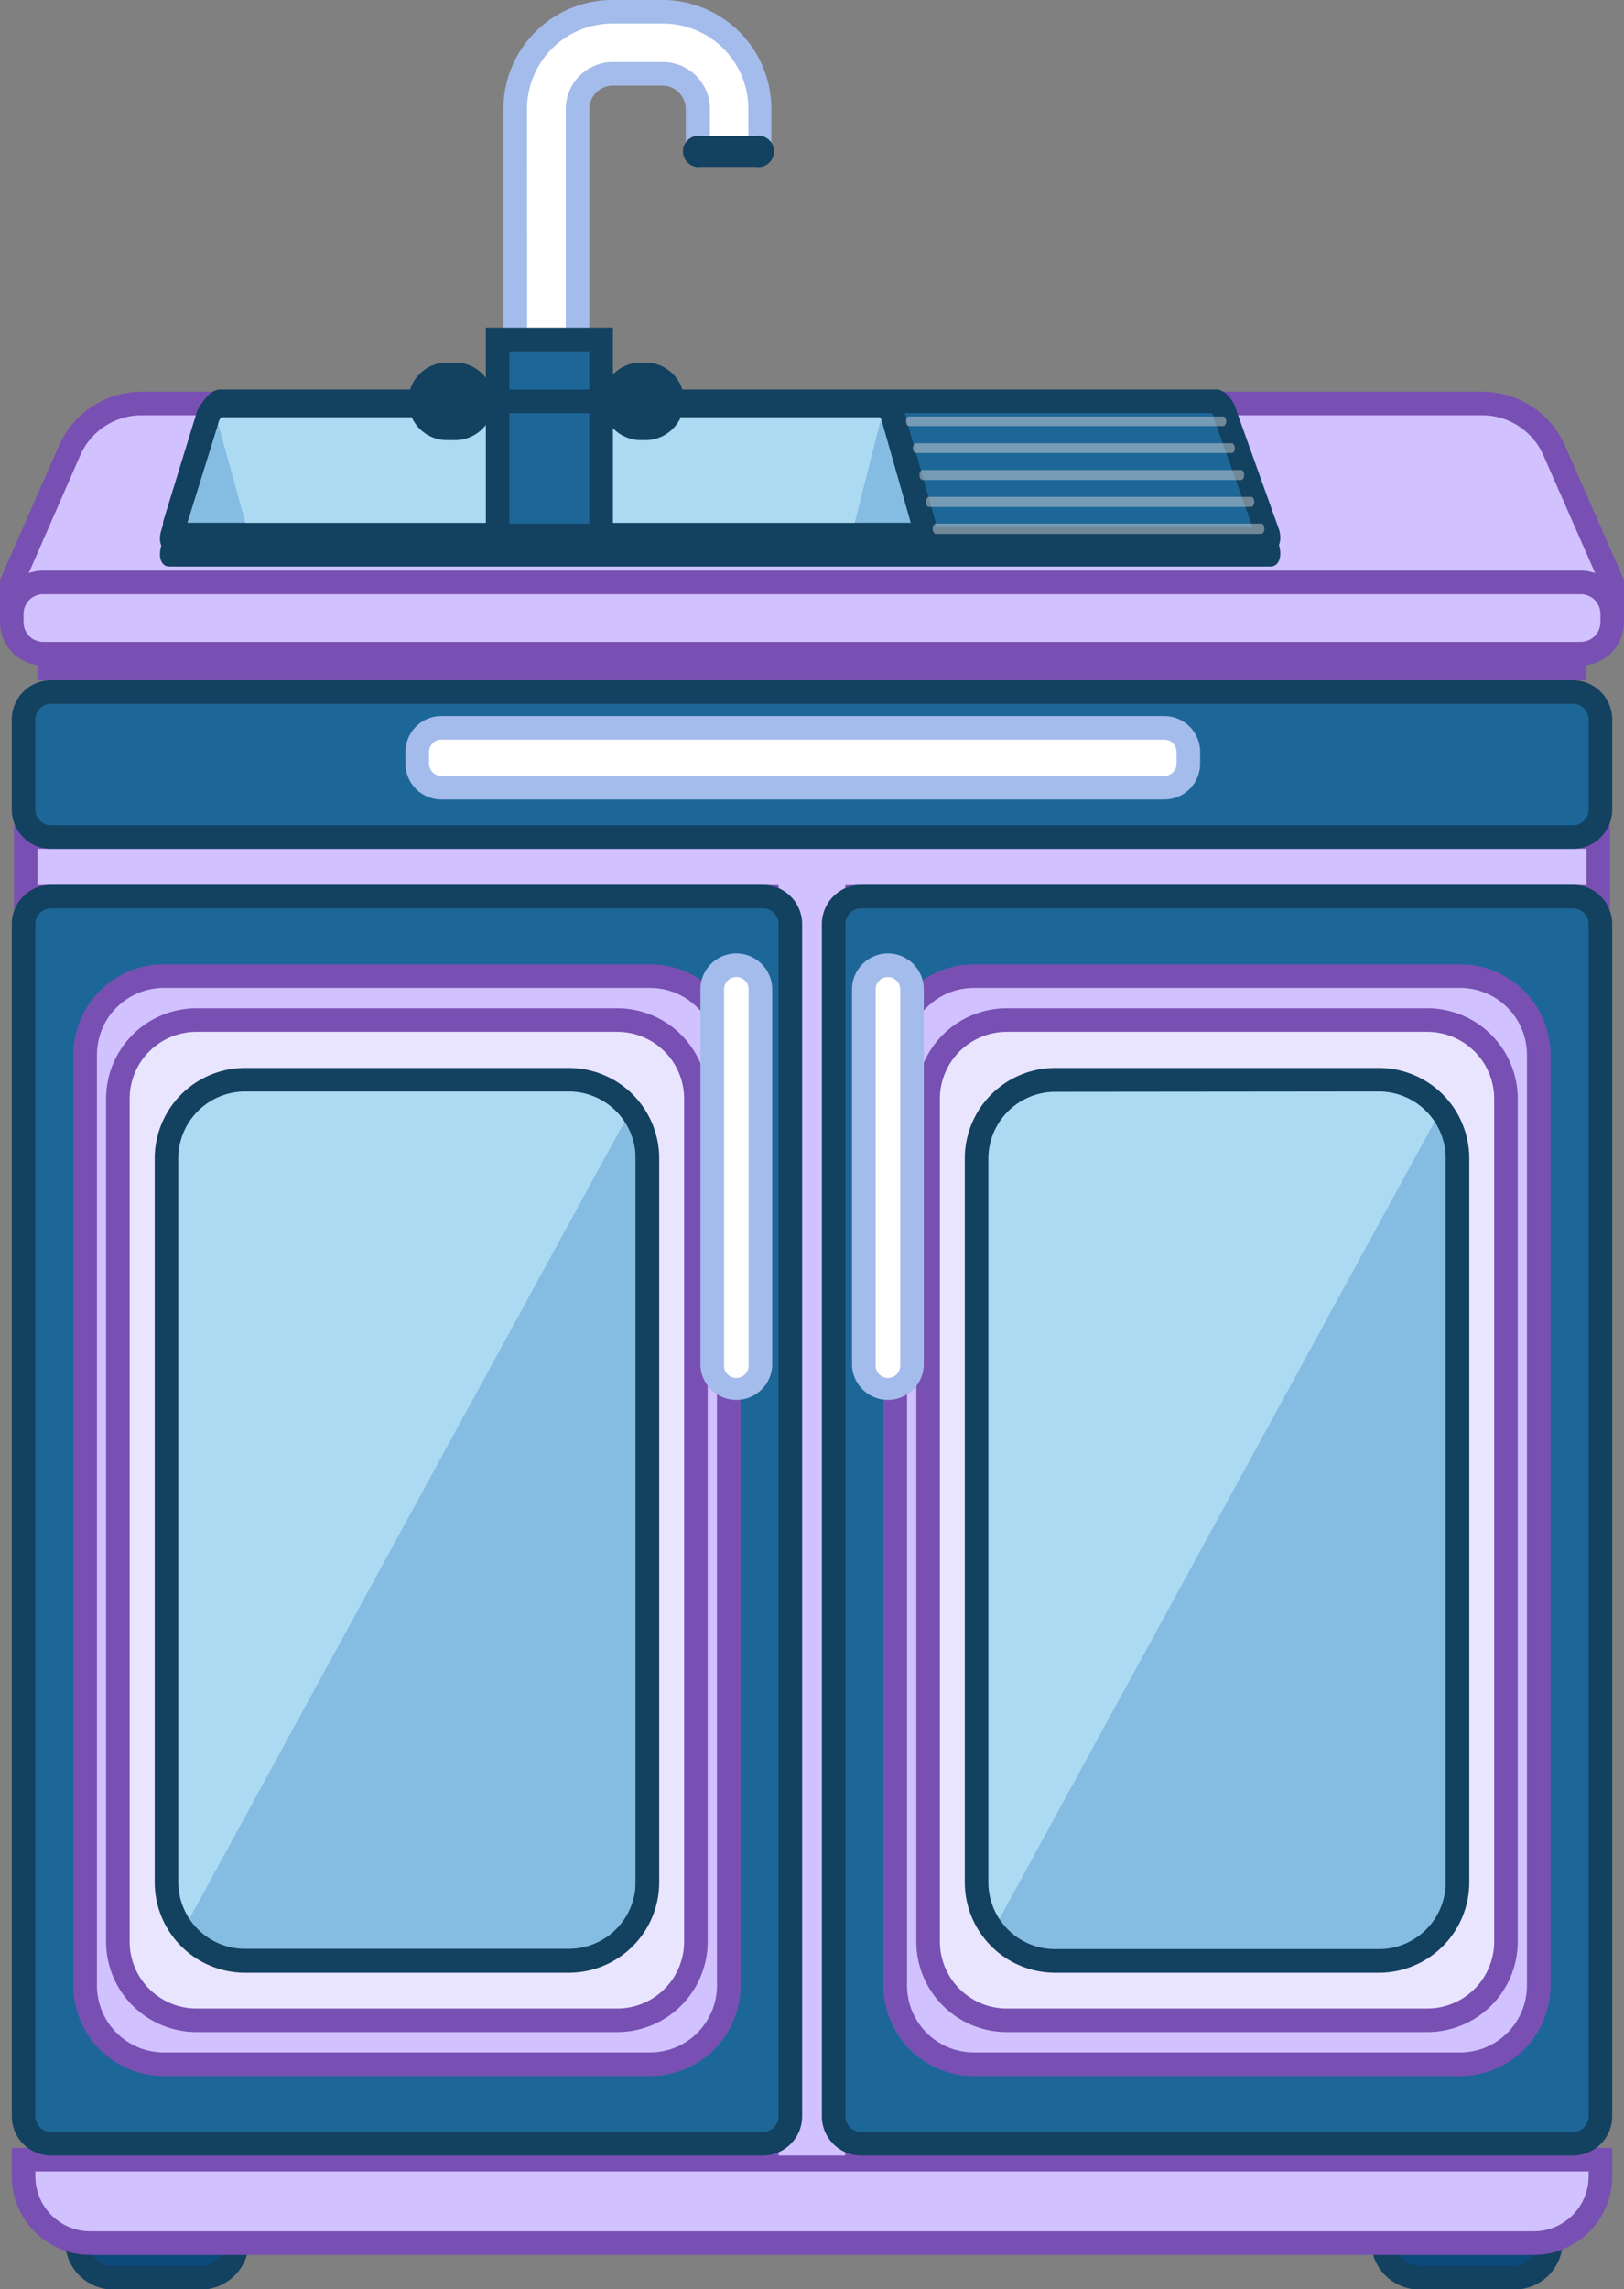 <svg xmlns="http://www.w3.org/2000/svg" xmlns:xlink="http://www.w3.org/1999/xlink" viewBox="0 0 206.67 291.27"><rect x="0" y="0" width="206.67" height="291.27" fill="#808080" stroke="none"/><defs><clipPath id="clip-path"><rect x="21.19" y="137.38" width="61.2" height="112.08" rx="10" fill="none"/></clipPath><clipPath id="clip-path-2"><rect x="124.28" y="137.38" width="61.2" height="112.08" rx="10" fill="none"/></clipPath></defs><g id="Layer_2" data-name="Layer 2"><g id="Layer_1-2" data-name="Layer 1"><g id="Props"><g id="fu_kitchen_sink" data-name="fu_kitchen sink"><path d="M14.2,289.77a4.66,4.66,0,0,1,0-9.31H25.77a4.66,4.66,0,0,1,0,9.31Z" fill="#0c4a7b"/><path d="M25.77,282a3.16,3.16,0,0,1,0,6.31H14.2a3.16,3.16,0,0,1,0-6.31H25.77m0-3H14.2a6.16,6.16,0,0,0,0,12.31H25.77a6.16,6.16,0,0,0,0-12.31Z" fill="#134160"/><path d="M180.9,289.77a4.66,4.66,0,1,1,0-9.31h11.56a4.66,4.66,0,1,1,0,9.31Z" fill="#0c4a7b"/><path d="M192.46,282a3.16,3.16,0,1,1,0,6.31H180.9a3.16,3.16,0,1,1,0-6.31h11.56m0-3H180.9a6.16,6.16,0,1,0,0,12.31h11.56a6.16,6.16,0,1,0,0-12.31Z" fill="#134160"/><path d="M197.79,57.32a10,10,0,0,0-9.15-6H18a10,10,0,0,0-9.16,6L1.5,74.1v4.57A4.51,4.51,0,0,0,6,83.17H200.66a4.51,4.51,0,0,0,4.51-4.5V74.1Z" fill="#d1c1ff"/><path d="M200.66,84.67H6a6,6,0,0,1-6-6V73.78L7.5,56.72A11.5,11.5,0,0,1,18,49.84H188.64a11.51,11.51,0,0,1,10.53,6.88l7.5,17.06v4.89A6,6,0,0,1,200.66,84.67ZM3,74.42v4.25a3,3,0,0,0,3,3H200.66a3,3,0,0,0,3-3V74.42l-7.25-16.5a8.51,8.51,0,0,0-7.78-5.08H18a8.5,8.5,0,0,0-7.78,5.08Z" fill="#7850b3"/><path d="M11.5,285.4A8.51,8.51,0,0,1,3,276.9v-2.12H203.67v2.12a8.51,8.51,0,0,1-8.5,8.5Z" fill="#d1c1ff"/><path d="M202.17,276.28v.62a7,7,0,0,1-7,7H11.5a7,7,0,0,1-7-7v-.62H202.17m3-3H1.5v3.62a10,10,0,0,0,10,10H195.17a10,10,0,0,0,10-10v-3.62Z" fill="#7850b3"/><rect x="3.27" y="106.46" width="200.12" height="7.62" fill="#d1c1ff"/><path d="M201.9,108v2.31h0v2.31H4.77v-2.31h0V108H201.9m3-3H1.77v10.62H204.89V105Z" fill="#7850b3"/><rect x="99.09" y="111.31" width="8.48" height="162.95" fill="#d1c1ff"/><rect x="3" y="88.05" width="200.67" height="18.41" rx="3.5" fill="#1d6798"/><path d="M200.17,89.55a2,2,0,0,1,2,2V103a2,2,0,0,1-2,2H6.5a2,2,0,0,1-2-2V91.55a2,2,0,0,1,2-2H200.17m0-3H6.5a5,5,0,0,0-5,5V103a5,5,0,0,0,5,5H200.17a5,5,0,0,0,5-5V91.55a5,5,0,0,0-5-5Z" fill="#134160"/><path d="M56.14,92.61h92a3.07,3.07,0,0,1,3.07,3.07v1.48a3.06,3.06,0,0,1-3.06,3.06h-92a3.06,3.06,0,0,1-3.06-3.06V95.67a3.06,3.06,0,0,1,3.06-3.06Z" fill="#fff"/><path d="M148.17,94.11a1.56,1.56,0,0,1,1.56,1.56v1.49a1.56,1.56,0,0,1-1.56,1.56h-92a1.56,1.56,0,0,1-1.57-1.56V95.67a1.56,1.56,0,0,1,1.57-1.56h92m0-3h-92a4.57,4.57,0,0,0-4.57,4.56v1.49a4.57,4.57,0,0,0,4.57,4.56h92a4.56,4.56,0,0,0,4.56-4.56V95.67a4.57,4.57,0,0,0-4.56-4.56Z" fill="#a4bceb"/><rect x="3" y="114.08" width="97.58" height="158.68" rx="3.5" fill="#1d6798"/><path d="M97.08,115.58a2,2,0,0,1,2,2V269.26a2,2,0,0,1-2,2H6.5a2,2,0,0,1-2-2V117.58a2,2,0,0,1,2-2H97.08m0-3H6.5a5,5,0,0,0-5,5V269.26a5,5,0,0,0,5,5H97.08a5,5,0,0,0,5-5V117.58a5,5,0,0,0-5-5Z" fill="#134160"/><rect x="106.09" y="114.08" width="97.58" height="158.68" rx="3.5" fill="#1d6798"/><path d="M200.17,115.58a2,2,0,0,1,2,2V269.26a2,2,0,0,1-2,2H109.59a2,2,0,0,1-2-2V117.58a2,2,0,0,1,2-2h90.58m0-3H109.59a5,5,0,0,0-5,5V269.26a5,5,0,0,0,5,5h90.58a5,5,0,0,0,5-5V117.58a5,5,0,0,0-5-5Z" fill="#134160"/><rect x="1.5" y="74.1" width="203.67" height="9.07" rx="4" fill="#d1c1ff"/><path d="M201.17,84.67H5.5A5.51,5.51,0,0,1,0,79.17V78.1a5.51,5.51,0,0,1,5.5-5.5H201.17a5.51,5.51,0,0,1,5.5,5.5v1.07A5.51,5.51,0,0,1,201.17,84.67ZM5.5,75.6A2.5,2.5,0,0,0,3,78.1v1.07a2.5,2.5,0,0,0,2.5,2.5H201.17a2.51,2.51,0,0,0,2.5-2.5V78.1a2.51,2.51,0,0,0-2.5-2.5Z" fill="#7850b3"/><rect x="4.77" y="82.69" width="197.12" height="3.86" fill="#7850b3"/><rect x="10.84" y="124.2" width="81.89" height="138.44" rx="10" fill="#d1c1ff"/><path d="M82.74,264.14H20.84a11.51,11.51,0,0,1-11.5-11.5V134.2a11.51,11.51,0,0,1,11.5-11.5h61.9a11.51,11.51,0,0,1,11.5,11.5V252.64A11.51,11.51,0,0,1,82.74,264.14ZM20.84,125.7a8.51,8.51,0,0,0-8.5,8.5V252.64a8.51,8.51,0,0,0,8.5,8.5h61.9a8.51,8.51,0,0,0,8.5-8.5V134.2a8.51,8.51,0,0,0-8.5-8.5Z" fill="#7850b3"/><rect x="15.03" y="129.79" width="73.53" height="127.25" rx="10" fill="#eae5ff"/><path d="M78.56,258.55H25a11.51,11.51,0,0,1-11.5-11.5V139.79A11.51,11.51,0,0,1,25,128.29H78.56a11.51,11.51,0,0,1,11.5,11.5V247.05A11.51,11.51,0,0,1,78.56,258.55ZM25,131.29a8.51,8.51,0,0,0-8.5,8.5V247.05a8.51,8.51,0,0,0,8.5,8.5H78.56a8.51,8.51,0,0,0,8.5-8.5V139.79a8.51,8.51,0,0,0-8.5-8.5Z" fill="#7850b3"/><g clip-path="url(#clip-path)"><rect x="21.19" y="137.38" width="61.2" height="112.08" fill="#85bce1"/><path d="M83.89,251H19.69V135.88h64.2Zm-61.2-3h58.2V138.88H22.69Z" fill="#134160"/><polygon points="21.19 137.38 21.19 249.46 82.39 137.38 21.19 137.38" fill="#addaf3"/></g><path d="M72.39,251H31.19a11.51,11.51,0,0,1-11.5-11.5V147.38a11.51,11.51,0,0,1,11.5-11.5h41.2a11.51,11.51,0,0,1,11.5,11.5v92.08A11.51,11.51,0,0,1,72.39,251ZM31.19,138.88a8.51,8.51,0,0,0-8.5,8.5v92.08a8.51,8.51,0,0,0,8.5,8.5h41.2a8.51,8.51,0,0,0,8.5-8.5V147.38a8.51,8.51,0,0,0-8.5-8.5Z" fill="#134160"/><rect x="113.93" y="124.2" width="81.89" height="138.44" rx="10" fill="#d1c1ff"/><path d="M185.82,264.14H123.93a11.51,11.51,0,0,1-11.5-11.5V134.2a11.51,11.51,0,0,1,11.5-11.5h61.89a11.51,11.51,0,0,1,11.5,11.5V252.64A11.51,11.51,0,0,1,185.82,264.14ZM123.93,125.7a8.51,8.51,0,0,0-8.5,8.5V252.64a8.51,8.51,0,0,0,8.5,8.5h61.89a8.51,8.51,0,0,0,8.5-8.5V134.2a8.51,8.51,0,0,0-8.5-8.5Z" fill="#7850b3"/><rect x="118.11" y="129.79" width="73.53" height="127.25" rx="10" fill="#eae5ff"/><path d="M181.65,258.55H128.11a11.51,11.51,0,0,1-11.5-11.5V139.79a11.51,11.51,0,0,1,11.5-11.5h53.54a11.51,11.51,0,0,1,11.5,11.5V247.05A11.51,11.51,0,0,1,181.65,258.55ZM128.11,131.29a8.52,8.52,0,0,0-8.5,8.5V247.05a8.52,8.52,0,0,0,8.5,8.5h53.54a8.52,8.52,0,0,0,8.5-8.5V139.79a8.52,8.52,0,0,0-8.5-8.5Z" fill="#7850b3"/><g clip-path="url(#clip-path-2)"><rect x="124.28" y="137.38" width="61.2" height="112.08" fill="#85bce1"/><path d="M187,251h-64.2V135.88H187Zm-61.2-3H184V138.88h-58.2Z" fill="#134160"/><polygon points="124.28 137.38 124.28 249.46 185.48 137.38 124.28 137.38" fill="#addaf3"/></g><path d="M175.48,251h-41.2a11.51,11.51,0,0,1-11.5-11.5V147.38a11.51,11.51,0,0,1,11.5-11.5h41.2a11.51,11.51,0,0,1,11.5,11.5v92.08A11.51,11.51,0,0,1,175.48,251Zm-41.2-112.08a8.51,8.51,0,0,0-8.5,8.5v92.08a8.51,8.51,0,0,0,8.5,8.5h41.2a8.52,8.52,0,0,0,8.5-8.5V147.38a8.51,8.51,0,0,0-8.5-8.5Z" fill="#134160"/><path d="M93.7,176.82a3.06,3.06,0,0,1-3.06-3.07V125.88a3.07,3.07,0,1,1,6.13,0v47.87A3.07,3.07,0,0,1,93.7,176.82Z" fill="#fff"/><path d="M93.7,124.31a1.57,1.57,0,0,1,1.57,1.57v47.88a1.56,1.56,0,0,1-1.57,1.56h0a1.56,1.56,0,0,1-1.56-1.56V125.88a1.57,1.57,0,0,1,1.56-1.57h0m0-3a4.57,4.57,0,0,0-4.56,4.57v47.88a4.57,4.57,0,0,0,9.13,0V125.88a4.58,4.58,0,0,0-4.57-4.57Z" fill="#a4bceb"/><path d="M113,176.82a3.06,3.06,0,0,1-3.06-3.07V125.88a3.07,3.07,0,1,1,6.13,0v47.87A3.06,3.06,0,0,1,113,176.82Z" fill="#fff"/><path d="M113,124.31a1.57,1.57,0,0,1,1.56,1.57v47.88a1.56,1.56,0,0,1-1.56,1.56h0a1.56,1.56,0,0,1-1.56-1.56V125.88a1.57,1.57,0,0,1,1.56-1.57h0m0-3a4.58,4.58,0,0,0-4.57,4.57v47.88a4.57,4.57,0,0,0,9.13,0V125.88a4.57,4.57,0,0,0-4.56-4.57Z" fill="#a4bceb"/><path d="M162.78,69.41l-5.44-15.2c-.41-1.47-1.58-2.67-2.6-2.67H28c-1,0-2.21,1.18-2.66,2.62L20.53,69.45c-.45,1.45,0,2.63,1,2.63H161.7C162.71,72.08,163.2,70.88,162.78,69.41Z" fill="#134160"/><path d="M21.86,68.58a2,2,0,0,1,.1-.68l4.77-15.29A2.4,2.4,0,0,1,28,51H154.74a2.46,2.46,0,0,1,1.16,1.58l5.47,15.3a1.8,1.8,0,0,1,0,.66Z" fill="#1d6798"/><path d="M154.22,52.54a1.6,1.6,0,0,1,.24.49l0,.09,0,.1,4.95,13.86H23.79l4.37-14a1.57,1.57,0,0,1,.27-.52H154.22m.52-3H28c-1,0-2.21,1.18-2.66,2.62L20.53,67.45c-.45,1.45,0,2.63,1,2.63H161.7c1,0,1.5-1.2,1.08-2.67l-5.44-15.2c-.41-1.47-1.58-2.67-2.6-2.67Z" fill="#134160"/><path d="M23.35,68a1.15,1.15,0,0,1-1.09-1.49l4.19-13.47c.23-.75,1-1.48,1.5-1.48h84.27c.51,0,1.21.72,1.42,1.46l3.85,13.52a1.15,1.15,0,0,1-1.1,1.46Z" fill="#85bce1"/><path d="M116.39,69.53h-93a2.65,2.65,0,0,1-2.53-3.43L25,52.63A3.55,3.55,0,0,1,28,50.09h84.27a3.37,3.37,0,0,1,2.86,2.55l3.85,13.52a2.64,2.64,0,0,1-.43,2.32A2.61,2.61,0,0,1,116.39,69.53Zm-92.56-3h92.09L112.2,53.46a1,1,0,0,0-.23-.37H28.17a1.3,1.3,0,0,0-.29.43Z" fill="#134160"/><path d="M28.52,51.59a1.14,1.14,0,0,0-1,1.49l3.73,13.47c.2.74.87,1.48,1.33,1.48h74.9c.45,0,1.08-.73,1.27-1.46l3.42-13.52a1.13,1.13,0,0,0-1-1.46Z" fill="#addaf3"/><path d="M116.39,69.53h-93a2.65,2.65,0,0,1-2.53-3.43L25,52.63A3.55,3.55,0,0,1,28,50.09h84.27a3.37,3.37,0,0,1,2.86,2.55l3.85,13.52a2.64,2.64,0,0,1-.43,2.32A2.61,2.61,0,0,1,116.39,69.53Zm-92.56-3h92.09L112.2,53.46a1,1,0,0,0-.23-.37H28.17a1.3,1.3,0,0,0-.29.43Z" fill="#134160"/><g opacity="0.5"><path d="M155.67,54.21h-40c-.21,0-.38-.27-.38-.61s.17-.61.38-.61h40c.21,0,.38.27.38.61S155.88,54.21,155.67,54.21Z" fill="#d0d0d0"/><path d="M156.75,57.64h-40.2c-.21,0-.39-.28-.39-.62s.18-.62.39-.62h40.2c.22,0,.39.28.39.62S157,57.64,156.75,57.64Z" fill="#d0d0d0"/><path d="M157.94,61.07H117.4c-.22,0-.39-.28-.39-.63s.17-.63.39-.63h40.54c.22,0,.39.28.39.63S158.16,61.07,157.94,61.07Z" fill="#d0d0d0"/><path d="M159.22,64.5h-41c-.22,0-.4-.29-.4-.64s.18-.64.4-.64h41c.22,0,.4.28.4.64S159.44,64.5,159.22,64.5Z" fill="#d0d0d0"/><path d="M160.5,67.93H119.1c-.23,0-.41-.29-.41-.65s.18-.66.41-.66h41.4c.23,0,.41.3.41.66S160.73,67.93,160.5,67.93Z" fill="#d0d0d0"/></g><path d="M96.66,18.78V13.84A12.35,12.35,0,0,0,84.32,1.5H77.91A12.35,12.35,0,0,0,65.57,13.84V66.62h7.9V13.84a4.45,4.45,0,0,1,4.44-4.45h6.41a4.46,4.46,0,0,1,4.45,4.45v4.94Z" fill="#fff"/><path d="M75,68.12H64.07V13.84A13.86,13.86,0,0,1,77.91,0h6.41A13.86,13.86,0,0,1,98.16,13.84v6.44H87.27V13.84a3,3,0,0,0-3-2.95H77.91A3,3,0,0,0,75,13.84Zm-7.9-3H72V13.84a6,6,0,0,1,5.94-5.95h6.41a6,6,0,0,1,6,6v3.44h4.89V13.84A10.85,10.85,0,0,0,84.32,3H77.91A10.86,10.86,0,0,0,67.07,13.84Z" fill="#a4bceb"/><rect x="63.33" y="43.2" width="13.12" height="24.92" fill="#1d6798"/><path d="M75,44.7V66.62H64.83V44.7H75m3-3H61.83V69.62H78V41.7Z" fill="#134160"/><path d="M76.92,52.57a1.48,1.48,0,1,0,0-3H62.12a1.48,1.48,0,0,0,0,3Z" fill="#134160"/><path d="M57.68,56a4.94,4.94,0,1,0,0-9.87h-1a4.94,4.94,0,0,0,0,9.87Z" fill="#134160"/><path d="M82.35,56a4.94,4.94,0,0,0,0-9.87h-1a4.94,4.94,0,0,0,0,9.87Z" fill="#134160"/><path d="M96.16,21.23a2,2,0,1,0,0-3.94h-6.9a2,2,0,1,0,0,3.94Z" fill="#134160"/></g></g></g></g></svg>